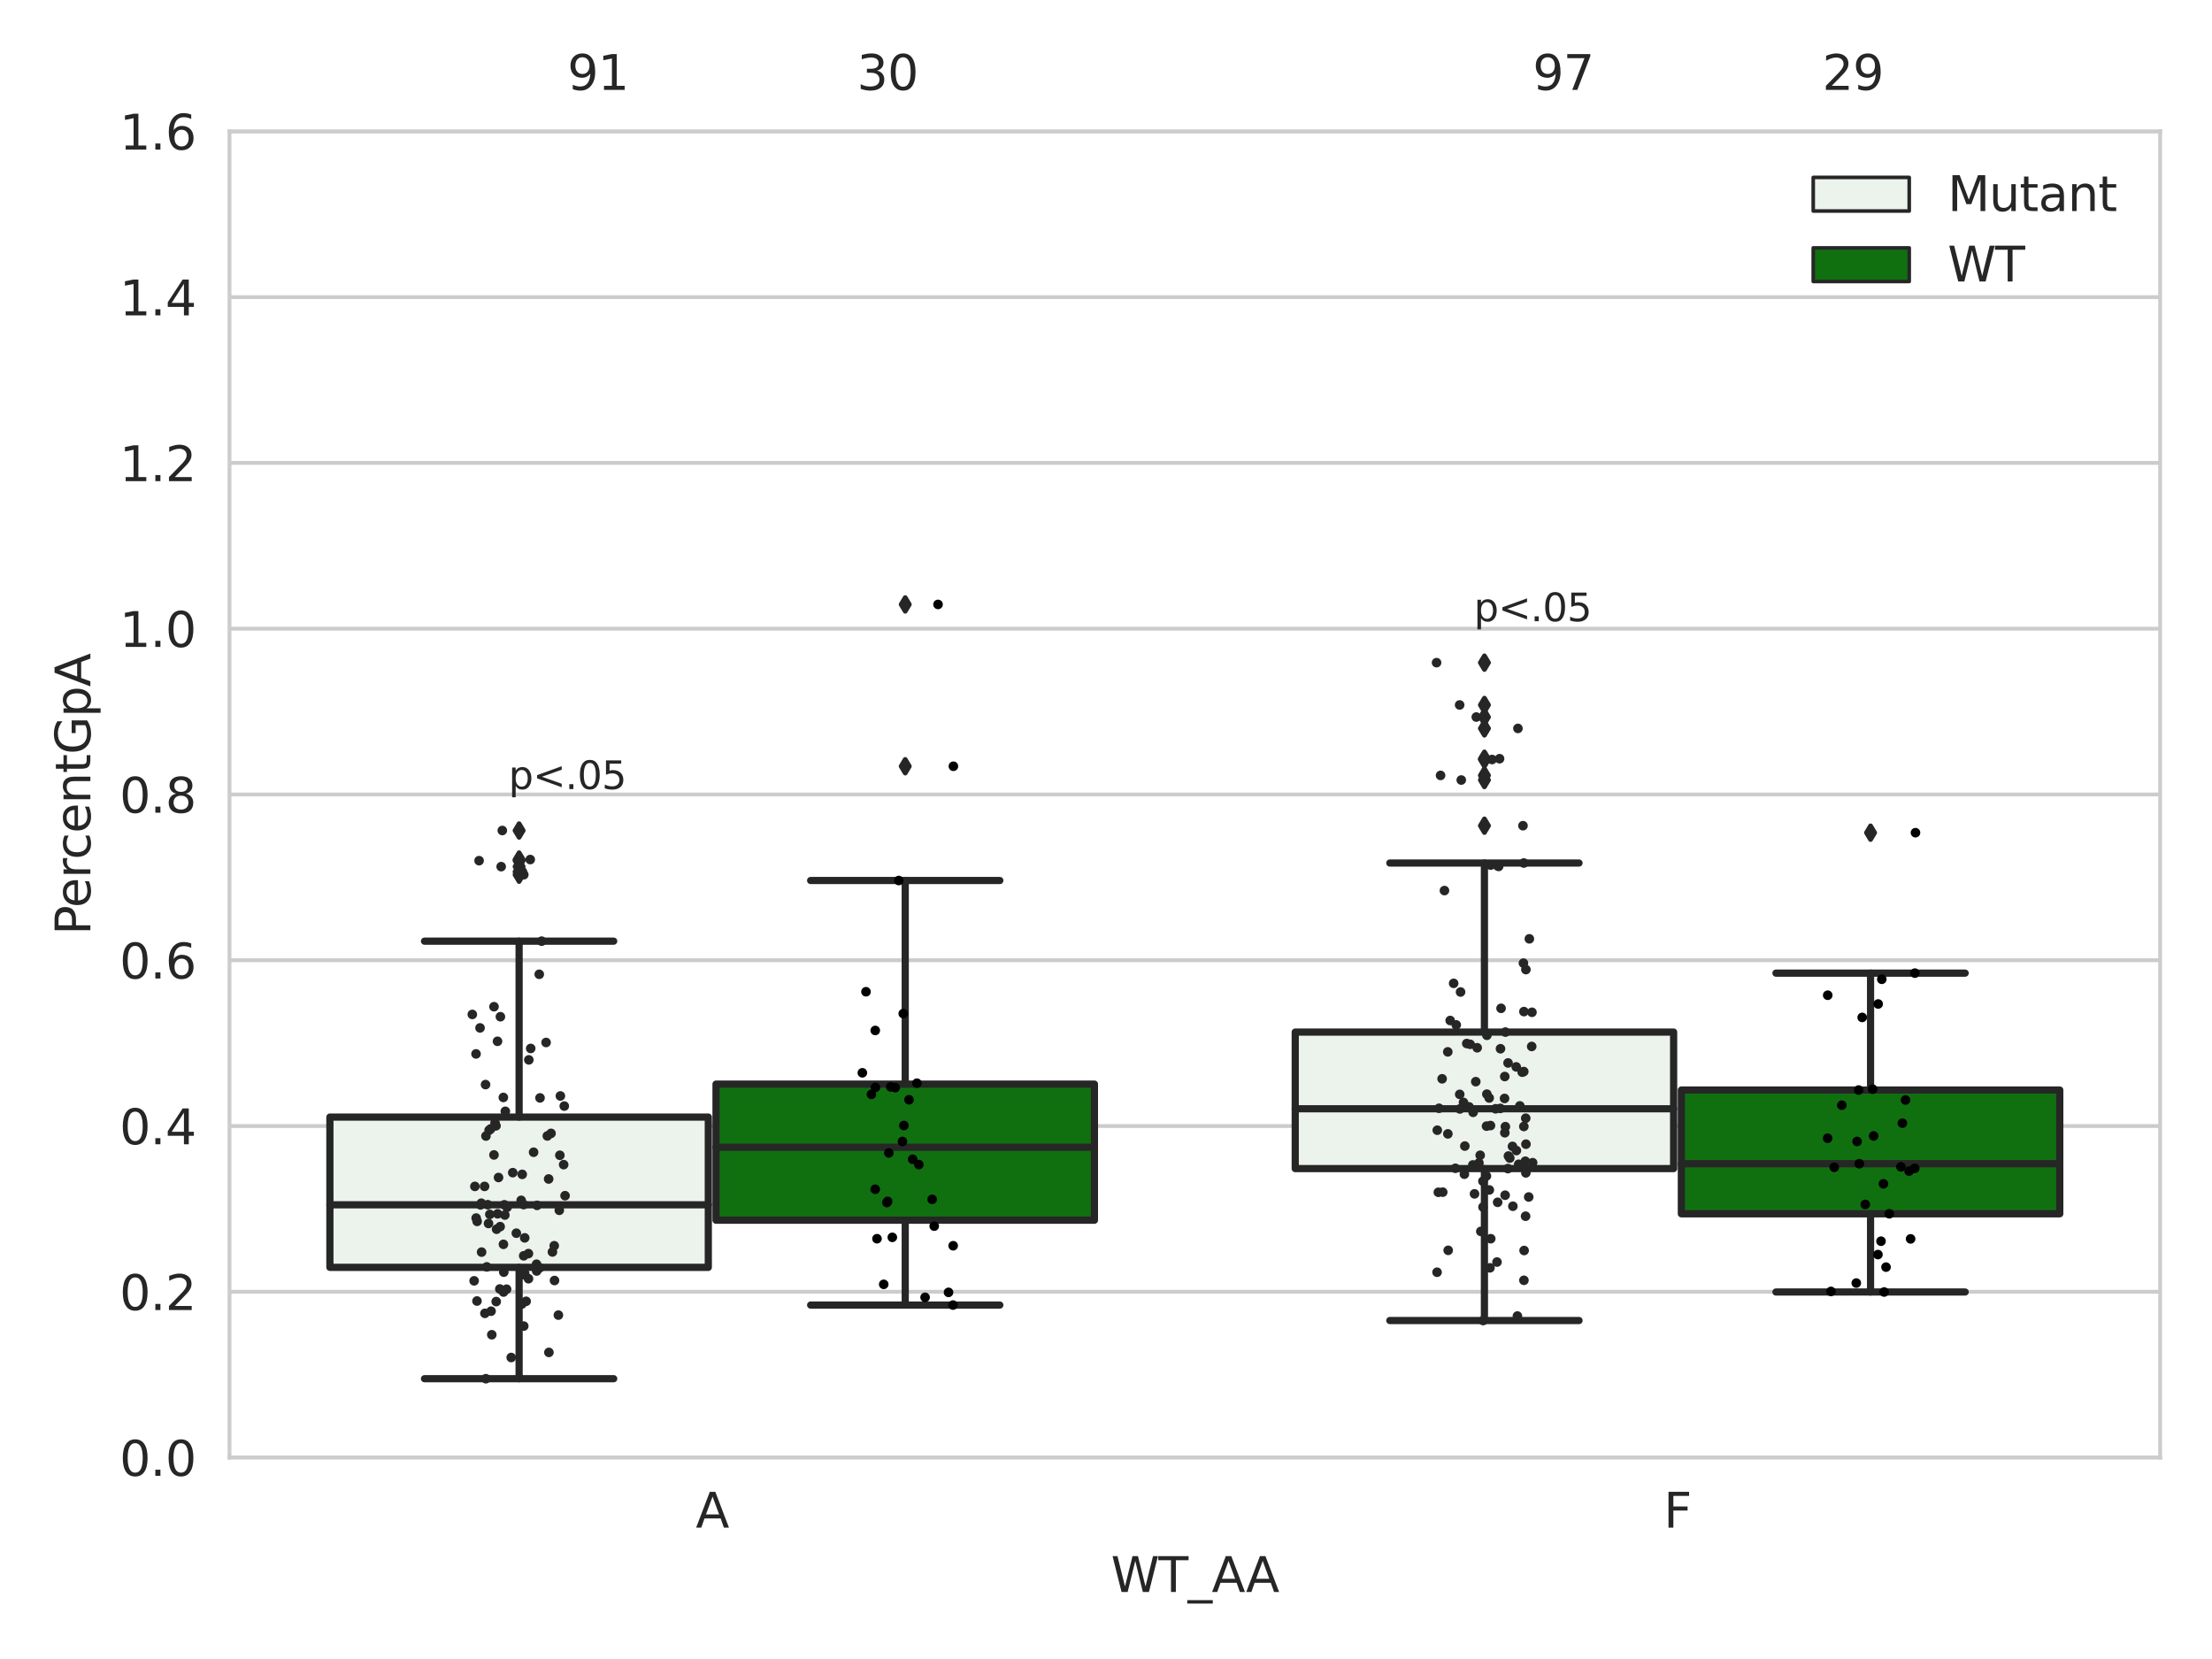 <?xml version="1.0" encoding="utf-8" standalone="no"?>
<!DOCTYPE svg PUBLIC "-//W3C//DTD SVG 1.1//EN"
  "http://www.w3.org/Graphics/SVG/1.1/DTD/svg11.dtd">
<svg xmlns:xlink="http://www.w3.org/1999/xlink" width="460.8pt" height="345.6pt" viewBox="0 0 460.8 345.6" xmlns="http://www.w3.org/2000/svg" version="1.1">
 <defs>
  <style type="text/css">*{stroke-linejoin: round; stroke-linecap: butt}</style>
 </defs>
 <g id="figure_1">
  <g id="patch_1">
   <path d="M 0 345.6 
L 460.8 345.6 
L 460.8 0 
L 0 0 
z
" style="fill: #ffffff"/>
  </g>
  <g id="axes_1">
   <g id="patch_2">
    <path d="M 47.81 303.64 
L 450 303.64 
L 450 27.364 
L 47.81 27.364 
z
" style="fill: #ffffff"/>
   </g>
   <g id="matplotlib.axis_1">
    <g id="xtick_1">
     <g id="text_1">
      <!-- A -->
      <g style="fill: #262626" transform="translate(144.937 318.238)scale(0.1 -0.1)">
       <defs>
        <path id="DejaVuSans-41" d="M 2188 4044 
L 1331 1722 
L 3047 1722 
L 2188 4044 
z
M 1831 4666 
L 2547 4666 
L 4325 0 
L 3669 0 
L 3244 1197 
L 1141 1197 
L 716 0 
L 50 0 
L 1831 4666 
z
" transform="scale(0.016)"/>
       </defs>
       <use xlink:href="#DejaVuSans-41"/>
      </g>
     </g>
    </g>
    <g id="xtick_2">
     <g id="text_2">
      <!-- F -->
      <g style="fill: #262626" transform="translate(346.577 318.238)scale(0.1 -0.1)">
       <defs>
        <path id="DejaVuSans-46" d="M 628 4666 
L 3309 4666 
L 3309 4134 
L 1259 4134 
L 1259 2759 
L 3109 2759 
L 3109 2228 
L 1259 2228 
L 1259 0 
L 628 0 
L 628 4666 
z
" transform="scale(0.016)"/>
       </defs>
       <use xlink:href="#DejaVuSans-46"/>
      </g>
     </g>
    </g>
    <g id="text_3">
     <!-- WT_AA -->
     <g style="fill: #262626" transform="translate(231.429 331.638)scale(0.1 -0.1)">
      <defs>
       <path id="DejaVuSans-57" d="M 213 4666 
L 850 4666 
L 1831 722 
L 2809 4666 
L 3519 4666 
L 4500 722 
L 5478 4666 
L 6119 4666 
L 4947 0 
L 4153 0 
L 3169 4050 
L 2175 0 
L 1381 0 
L 213 4666 
z
" transform="scale(0.016)"/>
       <path id="DejaVuSans-54" d="M -19 4666 
L 3928 4666 
L 3928 4134 
L 2272 4134 
L 2272 0 
L 1638 0 
L 1638 4134 
L -19 4134 
L -19 4666 
z
" transform="scale(0.016)"/>
       <path id="DejaVuSans-5f" d="M 3263 -1063 
L 3263 -1509 
L -63 -1509 
L -63 -1063 
L 3263 -1063 
z
" transform="scale(0.016)"/>
      </defs>
      <use xlink:href="#DejaVuSans-57"/>
      <use xlink:href="#DejaVuSans-54" x="98.877"/>
      <use xlink:href="#DejaVuSans-5f" x="159.961"/>
      <use xlink:href="#DejaVuSans-41" x="209.961"/>
      <use xlink:href="#DejaVuSans-41" x="281.119"/>
     </g>
    </g>
   </g>
   <g id="matplotlib.axis_2">
    <g id="ytick_1">
     <g id="line2d_1">
      <path d="M 47.81 303.64 
L 450 303.64 
" clip-path="url(#p7b9beabcc9)" style="fill: none; stroke: #cccccc; stroke-width: 0.8; stroke-linecap: round"/>
     </g>
     <g id="text_4">
      <!-- 0.0 -->
      <g style="fill: #262626" transform="translate(24.907 307.439)scale(0.1 -0.1)">
       <defs>
        <path id="DejaVuSans-30" d="M 2034 4250 
Q 1547 4250 1301 3770 
Q 1056 3291 1056 2328 
Q 1056 1369 1301 889 
Q 1547 409 2034 409 
Q 2525 409 2770 889 
Q 3016 1369 3016 2328 
Q 3016 3291 2770 3770 
Q 2525 4250 2034 4250 
z
M 2034 4750 
Q 2819 4750 3233 4129 
Q 3647 3509 3647 2328 
Q 3647 1150 3233 529 
Q 2819 -91 2034 -91 
Q 1250 -91 836 529 
Q 422 1150 422 2328 
Q 422 3509 836 4129 
Q 1250 4750 2034 4750 
z
" transform="scale(0.016)"/>
        <path id="DejaVuSans-2e" d="M 684 794 
L 1344 794 
L 1344 0 
L 684 0 
L 684 794 
z
" transform="scale(0.016)"/>
       </defs>
       <use xlink:href="#DejaVuSans-30"/>
       <use xlink:href="#DejaVuSans-2e" x="63.623"/>
       <use xlink:href="#DejaVuSans-30" x="95.41"/>
      </g>
     </g>
    </g>
    <g id="ytick_2">
     <g id="line2d_2">
      <path d="M 47.81 269.105 
L 450 269.105 
" clip-path="url(#p7b9beabcc9)" style="fill: none; stroke: #cccccc; stroke-width: 0.8; stroke-linecap: round"/>
     </g>
     <g id="text_5">
      <!-- 0.2 -->
      <g style="fill: #262626" transform="translate(24.907 272.905)scale(0.1 -0.1)">
       <defs>
        <path id="DejaVuSans-32" d="M 1228 531 
L 3431 531 
L 3431 0 
L 469 0 
L 469 531 
Q 828 903 1448 1529 
Q 2069 2156 2228 2338 
Q 2531 2678 2651 2914 
Q 2772 3150 2772 3378 
Q 2772 3750 2511 3984 
Q 2250 4219 1831 4219 
Q 1534 4219 1204 4116 
Q 875 4013 500 3803 
L 500 4441 
Q 881 4594 1212 4672 
Q 1544 4750 1819 4750 
Q 2544 4750 2975 4387 
Q 3406 4025 3406 3419 
Q 3406 3131 3298 2873 
Q 3191 2616 2906 2266 
Q 2828 2175 2409 1742 
Q 1991 1309 1228 531 
z
" transform="scale(0.016)"/>
       </defs>
       <use xlink:href="#DejaVuSans-30"/>
       <use xlink:href="#DejaVuSans-2e" x="63.623"/>
       <use xlink:href="#DejaVuSans-32" x="95.41"/>
      </g>
     </g>
    </g>
    <g id="ytick_3">
     <g id="line2d_3">
      <path d="M 47.81 234.571 
L 450 234.571 
" clip-path="url(#p7b9beabcc9)" style="fill: none; stroke: #cccccc; stroke-width: 0.8; stroke-linecap: round"/>
     </g>
     <g id="text_6">
      <!-- 0.4 -->
      <g style="fill: #262626" transform="translate(24.907 238.37)scale(0.1 -0.1)">
       <defs>
        <path id="DejaVuSans-34" d="M 2419 4116 
L 825 1625 
L 2419 1625 
L 2419 4116 
z
M 2253 4666 
L 3047 4666 
L 3047 1625 
L 3713 1625 
L 3713 1100 
L 3047 1100 
L 3047 0 
L 2419 0 
L 2419 1100 
L 313 1100 
L 313 1709 
L 2253 4666 
z
" transform="scale(0.016)"/>
       </defs>
       <use xlink:href="#DejaVuSans-30"/>
       <use xlink:href="#DejaVuSans-2e" x="63.623"/>
       <use xlink:href="#DejaVuSans-34" x="95.41"/>
      </g>
     </g>
    </g>
    <g id="ytick_4">
     <g id="line2d_4">
      <path d="M 47.81 200.036 
L 450 200.036 
" clip-path="url(#p7b9beabcc9)" style="fill: none; stroke: #cccccc; stroke-width: 0.8; stroke-linecap: round"/>
     </g>
     <g id="text_7">
      <!-- 0.6 -->
      <g style="fill: #262626" transform="translate(24.907 203.836)scale(0.1 -0.1)">
       <defs>
        <path id="DejaVuSans-36" d="M 2113 2584 
Q 1688 2584 1439 2293 
Q 1191 2003 1191 1497 
Q 1191 994 1439 701 
Q 1688 409 2113 409 
Q 2538 409 2786 701 
Q 3034 994 3034 1497 
Q 3034 2003 2786 2293 
Q 2538 2584 2113 2584 
z
M 3366 4563 
L 3366 3988 
Q 3128 4100 2886 4159 
Q 2644 4219 2406 4219 
Q 1781 4219 1451 3797 
Q 1122 3375 1075 2522 
Q 1259 2794 1537 2939 
Q 1816 3084 2150 3084 
Q 2853 3084 3261 2657 
Q 3669 2231 3669 1497 
Q 3669 778 3244 343 
Q 2819 -91 2113 -91 
Q 1303 -91 875 529 
Q 447 1150 447 2328 
Q 447 3434 972 4092 
Q 1497 4750 2381 4750 
Q 2619 4750 2861 4703 
Q 3103 4656 3366 4563 
z
" transform="scale(0.016)"/>
       </defs>
       <use xlink:href="#DejaVuSans-30"/>
       <use xlink:href="#DejaVuSans-2e" x="63.623"/>
       <use xlink:href="#DejaVuSans-36" x="95.41"/>
      </g>
     </g>
    </g>
    <g id="ytick_5">
     <g id="line2d_5">
      <path d="M 47.81 165.502 
L 450 165.502 
" clip-path="url(#p7b9beabcc9)" style="fill: none; stroke: #cccccc; stroke-width: 0.8; stroke-linecap: round"/>
     </g>
     <g id="text_8">
      <!-- 0.8 -->
      <g style="fill: #262626" transform="translate(24.907 169.301)scale(0.1 -0.1)">
       <defs>
        <path id="DejaVuSans-38" d="M 2034 2216 
Q 1584 2216 1326 1975 
Q 1069 1734 1069 1313 
Q 1069 891 1326 650 
Q 1584 409 2034 409 
Q 2484 409 2743 651 
Q 3003 894 3003 1313 
Q 3003 1734 2745 1975 
Q 2488 2216 2034 2216 
z
M 1403 2484 
Q 997 2584 770 2862 
Q 544 3141 544 3541 
Q 544 4100 942 4425 
Q 1341 4750 2034 4750 
Q 2731 4750 3128 4425 
Q 3525 4100 3525 3541 
Q 3525 3141 3298 2862 
Q 3072 2584 2669 2484 
Q 3125 2378 3379 2068 
Q 3634 1759 3634 1313 
Q 3634 634 3220 271 
Q 2806 -91 2034 -91 
Q 1263 -91 848 271 
Q 434 634 434 1313 
Q 434 1759 690 2068 
Q 947 2378 1403 2484 
z
M 1172 3481 
Q 1172 3119 1398 2916 
Q 1625 2713 2034 2713 
Q 2441 2713 2670 2916 
Q 2900 3119 2900 3481 
Q 2900 3844 2670 4047 
Q 2441 4250 2034 4250 
Q 1625 4250 1398 4047 
Q 1172 3844 1172 3481 
z
" transform="scale(0.016)"/>
       </defs>
       <use xlink:href="#DejaVuSans-30"/>
       <use xlink:href="#DejaVuSans-2e" x="63.623"/>
       <use xlink:href="#DejaVuSans-38" x="95.41"/>
      </g>
     </g>
    </g>
    <g id="ytick_6">
     <g id="line2d_6">
      <path d="M 47.81 130.967 
L 450 130.967 
" clip-path="url(#p7b9beabcc9)" style="fill: none; stroke: #cccccc; stroke-width: 0.8; stroke-linecap: round"/>
     </g>
     <g id="text_9">
      <!-- 1.0 -->
      <g style="fill: #262626" transform="translate(24.907 134.767)scale(0.1 -0.1)">
       <defs>
        <path id="DejaVuSans-31" d="M 794 531 
L 1825 531 
L 1825 4091 
L 703 3866 
L 703 4441 
L 1819 4666 
L 2450 4666 
L 2450 531 
L 3481 531 
L 3481 0 
L 794 0 
L 794 531 
z
" transform="scale(0.016)"/>
       </defs>
       <use xlink:href="#DejaVuSans-31"/>
       <use xlink:href="#DejaVuSans-2e" x="63.623"/>
       <use xlink:href="#DejaVuSans-30" x="95.41"/>
      </g>
     </g>
    </g>
    <g id="ytick_7">
     <g id="line2d_7">
      <path d="M 47.81 96.433 
L 450 96.433 
" clip-path="url(#p7b9beabcc9)" style="fill: none; stroke: #cccccc; stroke-width: 0.8; stroke-linecap: round"/>
     </g>
     <g id="text_10">
      <!-- 1.2 -->
      <g style="fill: #262626" transform="translate(24.907 100.232)scale(0.1 -0.1)">
       <use xlink:href="#DejaVuSans-31"/>
       <use xlink:href="#DejaVuSans-2e" x="63.623"/>
       <use xlink:href="#DejaVuSans-32" x="95.41"/>
      </g>
     </g>
    </g>
    <g id="ytick_8">
     <g id="line2d_8">
      <path d="M 47.81 61.898 
L 450 61.898 
" clip-path="url(#p7b9beabcc9)" style="fill: none; stroke: #cccccc; stroke-width: 0.8; stroke-linecap: round"/>
     </g>
     <g id="text_11">
      <!-- 1.4 -->
      <g style="fill: #262626" transform="translate(24.907 65.698)scale(0.1 -0.1)">
       <use xlink:href="#DejaVuSans-31"/>
       <use xlink:href="#DejaVuSans-2e" x="63.623"/>
       <use xlink:href="#DejaVuSans-34" x="95.41"/>
      </g>
     </g>
    </g>
    <g id="ytick_9">
     <g id="line2d_9">
      <path d="M 47.81 27.364 
L 450 27.364 
" clip-path="url(#p7b9beabcc9)" style="fill: none; stroke: #cccccc; stroke-width: 0.8; stroke-linecap: round"/>
     </g>
     <g id="text_12">
      <!-- 1.6 -->
      <g style="fill: #262626" transform="translate(24.907 31.163)scale(0.1 -0.1)">
       <use xlink:href="#DejaVuSans-31"/>
       <use xlink:href="#DejaVuSans-2e" x="63.623"/>
       <use xlink:href="#DejaVuSans-36" x="95.41"/>
      </g>
     </g>
    </g>
    <g id="text_13">
     <!-- PercentGpA -->
     <g style="fill: #262626" transform="translate(18.827 194.779)rotate(-90)scale(0.1 -0.1)">
      <defs>
       <path id="DejaVuSans-50" d="M 1259 4147 
L 1259 2394 
L 2053 2394 
Q 2494 2394 2734 2622 
Q 2975 2850 2975 3272 
Q 2975 3691 2734 3919 
Q 2494 4147 2053 4147 
L 1259 4147 
z
M 628 4666 
L 2053 4666 
Q 2838 4666 3239 4311 
Q 3641 3956 3641 3272 
Q 3641 2581 3239 2228 
Q 2838 1875 2053 1875 
L 1259 1875 
L 1259 0 
L 628 0 
L 628 4666 
z
" transform="scale(0.016)"/>
       <path id="DejaVuSans-65" d="M 3597 1894 
L 3597 1613 
L 953 1613 
Q 991 1019 1311 708 
Q 1631 397 2203 397 
Q 2534 397 2845 478 
Q 3156 559 3463 722 
L 3463 178 
Q 3153 47 2828 -22 
Q 2503 -91 2169 -91 
Q 1331 -91 842 396 
Q 353 884 353 1716 
Q 353 2575 817 3079 
Q 1281 3584 2069 3584 
Q 2775 3584 3186 3129 
Q 3597 2675 3597 1894 
z
M 3022 2063 
Q 3016 2534 2758 2815 
Q 2500 3097 2075 3097 
Q 1594 3097 1305 2825 
Q 1016 2553 972 2059 
L 3022 2063 
z
" transform="scale(0.016)"/>
       <path id="DejaVuSans-72" d="M 2631 2963 
Q 2534 3019 2420 3045 
Q 2306 3072 2169 3072 
Q 1681 3072 1420 2755 
Q 1159 2438 1159 1844 
L 1159 0 
L 581 0 
L 581 3500 
L 1159 3500 
L 1159 2956 
Q 1341 3275 1631 3429 
Q 1922 3584 2338 3584 
Q 2397 3584 2469 3576 
Q 2541 3569 2628 3553 
L 2631 2963 
z
" transform="scale(0.016)"/>
       <path id="DejaVuSans-63" d="M 3122 3366 
L 3122 2828 
Q 2878 2963 2633 3030 
Q 2388 3097 2138 3097 
Q 1578 3097 1268 2742 
Q 959 2388 959 1747 
Q 959 1106 1268 751 
Q 1578 397 2138 397 
Q 2388 397 2633 464 
Q 2878 531 3122 666 
L 3122 134 
Q 2881 22 2623 -34 
Q 2366 -91 2075 -91 
Q 1284 -91 818 406 
Q 353 903 353 1747 
Q 353 2603 823 3093 
Q 1294 3584 2113 3584 
Q 2378 3584 2631 3529 
Q 2884 3475 3122 3366 
z
" transform="scale(0.016)"/>
       <path id="DejaVuSans-6e" d="M 3513 2113 
L 3513 0 
L 2938 0 
L 2938 2094 
Q 2938 2591 2744 2837 
Q 2550 3084 2163 3084 
Q 1697 3084 1428 2787 
Q 1159 2491 1159 1978 
L 1159 0 
L 581 0 
L 581 3500 
L 1159 3500 
L 1159 2956 
Q 1366 3272 1645 3428 
Q 1925 3584 2291 3584 
Q 2894 3584 3203 3211 
Q 3513 2838 3513 2113 
z
" transform="scale(0.016)"/>
       <path id="DejaVuSans-74" d="M 1172 4494 
L 1172 3500 
L 2356 3500 
L 2356 3053 
L 1172 3053 
L 1172 1153 
Q 1172 725 1289 603 
Q 1406 481 1766 481 
L 2356 481 
L 2356 0 
L 1766 0 
Q 1100 0 847 248 
Q 594 497 594 1153 
L 594 3053 
L 172 3053 
L 172 3500 
L 594 3500 
L 594 4494 
L 1172 4494 
z
" transform="scale(0.016)"/>
       <path id="DejaVuSans-47" d="M 3809 666 
L 3809 1919 
L 2778 1919 
L 2778 2438 
L 4434 2438 
L 4434 434 
Q 4069 175 3628 42 
Q 3188 -91 2688 -91 
Q 1594 -91 976 548 
Q 359 1188 359 2328 
Q 359 3472 976 4111 
Q 1594 4750 2688 4750 
Q 3144 4750 3555 4637 
Q 3966 4525 4313 4306 
L 4313 3634 
Q 3963 3931 3569 4081 
Q 3175 4231 2741 4231 
Q 1884 4231 1454 3753 
Q 1025 3275 1025 2328 
Q 1025 1384 1454 906 
Q 1884 428 2741 428 
Q 3075 428 3337 486 
Q 3600 544 3809 666 
z
" transform="scale(0.016)"/>
       <path id="DejaVuSans-70" d="M 1159 525 
L 1159 -1331 
L 581 -1331 
L 581 3500 
L 1159 3500 
L 1159 2969 
Q 1341 3281 1617 3432 
Q 1894 3584 2278 3584 
Q 2916 3584 3314 3078 
Q 3713 2572 3713 1747 
Q 3713 922 3314 415 
Q 2916 -91 2278 -91 
Q 1894 -91 1617 61 
Q 1341 213 1159 525 
z
M 3116 1747 
Q 3116 2381 2855 2742 
Q 2594 3103 2138 3103 
Q 1681 3103 1420 2742 
Q 1159 2381 1159 1747 
Q 1159 1113 1420 752 
Q 1681 391 2138 391 
Q 2594 391 2855 752 
Q 3116 1113 3116 1747 
z
" transform="scale(0.016)"/>
      </defs>
      <use xlink:href="#DejaVuSans-50"/>
      <use xlink:href="#DejaVuSans-65" x="56.678"/>
      <use xlink:href="#DejaVuSans-72" x="118.201"/>
      <use xlink:href="#DejaVuSans-63" x="157.064"/>
      <use xlink:href="#DejaVuSans-65" x="212.045"/>
      <use xlink:href="#DejaVuSans-6e" x="273.568"/>
      <use xlink:href="#DejaVuSans-74" x="336.947"/>
      <use xlink:href="#DejaVuSans-47" x="376.156"/>
      <use xlink:href="#DejaVuSans-70" x="453.646"/>
      <use xlink:href="#DejaVuSans-41" x="517.123"/>
     </g>
    </g>
   </g>
   <g id="patch_3">
    <path d="M 68.724 264.014 
L 147.553 264.014 
L 147.553 232.706 
L 68.724 232.706 
L 68.724 264.014 
z
" clip-path="url(#p7b9beabcc9)" style="fill: #ecf2ec; stroke: #262626; stroke-width: 1.5; stroke-linejoin: miter"/>
   </g>
   <g id="patch_4">
    <path d="M 149.162 254.194 
L 227.991 254.194 
L 227.991 225.84 
L 149.162 225.84 
L 149.162 254.194 
z
" clip-path="url(#p7b9beabcc9)" style="fill: #107010; stroke: #262626; stroke-width: 1.5; stroke-linejoin: miter"/>
   </g>
   <g id="patch_5">
    <path d="M 269.819 243.443 
L 348.648 243.443 
L 348.648 215.003 
L 269.819 215.003 
L 269.819 243.443 
z
" clip-path="url(#p7b9beabcc9)" style="fill: #ecf2ec; stroke: #262626; stroke-width: 1.5; stroke-linejoin: miter"/>
   </g>
   <g id="patch_6">
    <path d="M 350.257 252.856 
L 429.086 252.856 
L 429.086 227.073 
L 350.257 227.073 
L 350.257 252.856 
z
" clip-path="url(#p7b9beabcc9)" style="fill: #107010; stroke: #262626; stroke-width: 1.5; stroke-linejoin: miter"/>
   </g>
   <g id="patch_7">
    <path d="M 148.357 303.64 
L 148.357 303.64 
L 148.357 303.64 
L 148.357 303.64 
z
" clip-path="url(#p7b9beabcc9)" style="fill: #ecf2ec; stroke: #262626; stroke-width: 0.75; stroke-linejoin: miter"/>
   </g>
   <g id="patch_8">
    <path d="M 148.357 303.64 
L 148.357 303.64 
L 148.357 303.64 
L 148.357 303.64 
z
" clip-path="url(#p7b9beabcc9)" style="fill: #107010; stroke: #262626; stroke-width: 0.75; stroke-linejoin: miter"/>
   </g>
   <g id="PathCollection_1"/>
   <g id="PathCollection_2"/>
   <g id="line2d_10">
    <path d="M 108.138 264.014 
L 108.138 287.209 
" clip-path="url(#p7b9beabcc9)" style="fill: none; stroke: #262626; stroke-width: 1.5; stroke-linecap: round"/>
   </g>
   <g id="line2d_11">
    <path d="M 108.138 232.706 
L 108.138 196.062 
" clip-path="url(#p7b9beabcc9)" style="fill: none; stroke: #262626; stroke-width: 1.5; stroke-linecap: round"/>
   </g>
   <g id="line2d_12">
    <path d="M 88.431 287.209 
L 127.846 287.209 
" clip-path="url(#p7b9beabcc9)" style="fill: none; stroke: #262626; stroke-width: 1.5; stroke-linecap: round"/>
   </g>
   <g id="line2d_13">
    <path d="M 88.431 196.062 
L 127.846 196.062 
" clip-path="url(#p7b9beabcc9)" style="fill: none; stroke: #262626; stroke-width: 1.5; stroke-linecap: round"/>
   </g>
   <g id="line2d_14">
    <defs>
     <path id="m369cf0461b" d="M -0 1.414 
L 0.849 0 
L 0 -1.414 
L -0.849 -0 
z
" style="stroke: #262626; stroke-linejoin: miter"/>
    </defs>
    <g clip-path="url(#p7b9beabcc9)">
     <use xlink:href="#m369cf0461b" x="108.138" y="180.535" style="fill: #262626; stroke: #262626; stroke-linejoin: miter"/>
     <use xlink:href="#m369cf0461b" x="108.138" y="179.292" style="fill: #262626; stroke: #262626; stroke-linejoin: miter"/>
     <use xlink:href="#m369cf0461b" x="108.138" y="182.219" style="fill: #262626; stroke: #262626; stroke-linejoin: miter"/>
     <use xlink:href="#m369cf0461b" x="108.138" y="179.058" style="fill: #262626; stroke: #262626; stroke-linejoin: miter"/>
     <use xlink:href="#m369cf0461b" x="108.138" y="173.01" style="fill: #262626; stroke: #262626; stroke-linejoin: miter"/>
     <use xlink:href="#m369cf0461b" x="108.138" y="181.614" style="fill: #262626; stroke: #262626; stroke-linejoin: miter"/>
    </g>
   </g>
   <g id="line2d_15">
    <path d="M 188.577 254.194 
L 188.577 271.869 
" clip-path="url(#p7b9beabcc9)" style="fill: none; stroke: #262626; stroke-width: 1.5; stroke-linecap: round"/>
   </g>
   <g id="line2d_16">
    <path d="M 188.577 225.84 
L 188.577 183.428 
" clip-path="url(#p7b9beabcc9)" style="fill: none; stroke: #262626; stroke-width: 1.5; stroke-linecap: round"/>
   </g>
   <g id="line2d_17">
    <path d="M 168.869 271.869 
L 208.284 271.869 
" clip-path="url(#p7b9beabcc9)" style="fill: none; stroke: #262626; stroke-width: 1.5; stroke-linecap: round"/>
   </g>
   <g id="line2d_18">
    <path d="M 168.869 183.428 
L 208.284 183.428 
" clip-path="url(#p7b9beabcc9)" style="fill: none; stroke: #262626; stroke-width: 1.5; stroke-linecap: round"/>
   </g>
   <g id="line2d_19">
    <g clip-path="url(#p7b9beabcc9)">
     <use xlink:href="#m369cf0461b" x="188.577" y="125.912" style="fill: #262626; stroke: #262626; stroke-linejoin: miter"/>
     <use xlink:href="#m369cf0461b" x="188.577" y="159.625" style="fill: #262626; stroke: #262626; stroke-linejoin: miter"/>
    </g>
   </g>
   <g id="line2d_20">
    <path d="M 309.233 243.443 
L 309.233 275.09 
" clip-path="url(#p7b9beabcc9)" style="fill: none; stroke: #262626; stroke-width: 1.5; stroke-linecap: round"/>
   </g>
   <g id="line2d_21">
    <path d="M 309.233 215.003 
L 309.233 179.782 
" clip-path="url(#p7b9beabcc9)" style="fill: none; stroke: #262626; stroke-width: 1.5; stroke-linecap: round"/>
   </g>
   <g id="line2d_22">
    <path d="M 289.526 275.09 
L 328.941 275.09 
" clip-path="url(#p7b9beabcc9)" style="fill: none; stroke: #262626; stroke-width: 1.5; stroke-linecap: round"/>
   </g>
   <g id="line2d_23">
    <path d="M 289.526 179.782 
L 328.941 179.782 
" clip-path="url(#p7b9beabcc9)" style="fill: none; stroke: #262626; stroke-width: 1.5; stroke-linecap: round"/>
   </g>
   <g id="line2d_24">
    <g clip-path="url(#p7b9beabcc9)">
     <use xlink:href="#m369cf0461b" x="309.233" y="146.856" style="fill: #262626; stroke: #262626; stroke-linejoin: miter"/>
     <use xlink:href="#m369cf0461b" x="309.233" y="158.221" style="fill: #262626; stroke: #262626; stroke-linejoin: miter"/>
     <use xlink:href="#m369cf0461b" x="309.233" y="162.493" style="fill: #262626; stroke: #262626; stroke-linejoin: miter"/>
     <use xlink:href="#m369cf0461b" x="309.233" y="149.372" style="fill: #262626; stroke: #262626; stroke-linejoin: miter"/>
     <use xlink:href="#m369cf0461b" x="309.233" y="138.045" style="fill: #262626; stroke: #262626; stroke-linejoin: miter"/>
     <use xlink:href="#m369cf0461b" x="309.233" y="151.743" style="fill: #262626; stroke: #262626; stroke-linejoin: miter"/>
     <use xlink:href="#m369cf0461b" x="309.233" y="161.531" style="fill: #262626; stroke: #262626; stroke-linejoin: miter"/>
     <use xlink:href="#m369cf0461b" x="309.233" y="158.053" style="fill: #262626; stroke: #262626; stroke-linejoin: miter"/>
     <use xlink:href="#m369cf0461b" x="309.233" y="172.009" style="fill: #262626; stroke: #262626; stroke-linejoin: miter"/>
    </g>
   </g>
   <g id="line2d_25">
    <path d="M 389.671 252.856 
L 389.671 269.148 
" clip-path="url(#p7b9beabcc9)" style="fill: none; stroke: #262626; stroke-width: 1.5; stroke-linecap: round"/>
   </g>
   <g id="line2d_26">
    <path d="M 389.671 227.073 
L 389.671 202.721 
" clip-path="url(#p7b9beabcc9)" style="fill: none; stroke: #262626; stroke-width: 1.5; stroke-linecap: round"/>
   </g>
   <g id="line2d_27">
    <path d="M 369.964 269.148 
L 409.379 269.148 
" clip-path="url(#p7b9beabcc9)" style="fill: none; stroke: #262626; stroke-width: 1.5; stroke-linecap: round"/>
   </g>
   <g id="line2d_28">
    <path d="M 369.964 202.721 
L 409.379 202.721 
" clip-path="url(#p7b9beabcc9)" style="fill: none; stroke: #262626; stroke-width: 1.5; stroke-linecap: round"/>
   </g>
   <g id="line2d_29">
    <g clip-path="url(#p7b9beabcc9)">
     <use xlink:href="#m369cf0461b" x="389.671" y="173.466" style="fill: #262626; stroke: #262626; stroke-linejoin: miter"/>
    </g>
   </g>
   <g id="line2d_30">
    <path d="M 68.724 250.979 
L 147.553 250.979 
" clip-path="url(#p7b9beabcc9)" style="fill: none; stroke: #262626; stroke-width: 1.5; stroke-linecap: round"/>
   </g>
   <g id="line2d_31">
    <path d="M 149.162 238.985 
L 227.991 238.985 
" clip-path="url(#p7b9beabcc9)" style="fill: none; stroke: #262626; stroke-width: 1.5; stroke-linecap: round"/>
   </g>
   <g id="line2d_32">
    <path d="M 269.819 230.979 
L 348.648 230.979 
" clip-path="url(#p7b9beabcc9)" style="fill: none; stroke: #262626; stroke-width: 1.5; stroke-linecap: round"/>
   </g>
   <g id="line2d_33">
    <path d="M 350.257 242.423 
L 429.086 242.423 
" clip-path="url(#p7b9beabcc9)" style="fill: none; stroke: #262626; stroke-width: 1.5; stroke-linecap: round"/>
   </g>
   <g id="patch_9">
    <path d="M 47.81 303.64 
L 47.81 27.364 
" style="fill: none; stroke: #cccccc; stroke-width: 0.8; stroke-linejoin: miter; stroke-linecap: square"/>
   </g>
   <g id="patch_10">
    <path d="M 450 303.64 
L 450 27.364 
" style="fill: none; stroke: #cccccc; stroke-width: 0.8; stroke-linejoin: miter; stroke-linecap: square"/>
   </g>
   <g id="patch_11">
    <path d="M 47.81 303.64 
L 450 303.64 
" style="fill: none; stroke: #cccccc; stroke-width: 0.8; stroke-linejoin: miter; stroke-linecap: square"/>
   </g>
   <g id="patch_12">
    <path d="M 47.81 27.364 
L 450 27.364 
" style="fill: none; stroke: #cccccc; stroke-width: 0.8; stroke-linejoin: miter; stroke-linecap: square"/>
   </g>
   <g id="PathCollection_3">
    <defs>
     <path id="C0_0_130455e43e" d="M 0 1 
C 0.265 1 0.52 0.895 0.707 0.707 
C 0.895 0.52 1 0.265 1 -0 
C 1 -0.265 0.895 -0.52 0.707 -0.707 
C 0.52 -0.895 0.265 -1 0 -1 
C -0.265 -1 -0.52 -0.895 -0.707 -0.707 
C -0.895 -0.52 -1 -0.265 -1 0 
C -1 0.265 -0.895 0.52 -0.707 0.707 
C -0.52 0.895 -0.265 1 0 1 
z
"/>
    </defs>
    <g clip-path="url(#p7b9beabcc9)">
     <use xlink:href="#C0_0_130455e43e" x="101.215" y="287.209" style="fill: #262626"/>
    </g>
    <g clip-path="url(#p7b9beabcc9)">
     <use xlink:href="#C0_0_130455e43e" x="112.496" y="228.714" style="fill: #262626"/>
    </g>
    <g clip-path="url(#p7b9beabcc9)">
     <use xlink:href="#C0_0_130455e43e" x="113.758" y="217.166" style="fill: #262626"/>
    </g>
    <g clip-path="url(#p7b9beabcc9)">
     <use xlink:href="#C0_0_130455e43e" x="100.269" y="250.652" style="fill: #262626"/>
    </g>
    <g clip-path="url(#p7b9beabcc9)">
     <use xlink:href="#C0_0_130455e43e" x="114.02" y="236.636" style="fill: #262626"/>
    </g>
    <g clip-path="url(#p7b9beabcc9)">
     <use xlink:href="#C0_0_130455e43e" x="116.63" y="240.666" style="fill: #262626"/>
    </g>
    <g clip-path="url(#p7b9beabcc9)">
     <use xlink:href="#C0_0_130455e43e" x="108.784" y="244.641" style="fill: #262626"/>
    </g>
    <g clip-path="url(#p7b9beabcc9)">
     <use xlink:href="#C0_0_130455e43e" x="103.638" y="216.921" style="fill: #262626"/>
    </g>
    <g clip-path="url(#p7b9beabcc9)">
     <use xlink:href="#C0_0_130455e43e" x="105.064" y="250.979" style="fill: #262626"/>
    </g>
    <g clip-path="url(#p7b9beabcc9)">
     <use xlink:href="#C0_0_130455e43e" x="111.806" y="264.766" style="fill: #262626"/>
    </g>
    <g clip-path="url(#p7b9beabcc9)">
     <use xlink:href="#C0_0_130455e43e" x="104.894" y="269.155" style="fill: #262626"/>
    </g>
    <g clip-path="url(#p7b9beabcc9)">
     <use xlink:href="#C0_0_130455e43e" x="109.306" y="257.869" style="fill: #262626"/>
    </g>
    <g clip-path="url(#p7b9beabcc9)">
     <use xlink:href="#C0_0_130455e43e" x="112.426" y="264.111" style="fill: #262626"/>
    </g>
    <g clip-path="url(#p7b9beabcc9)">
     <use xlink:href="#C0_0_130455e43e" x="104.856" y="228.62" style="fill: #262626"/>
    </g>
    <g clip-path="url(#p7b9beabcc9)">
     <use xlink:href="#C0_0_130455e43e" x="109.099" y="261.605" style="fill: #262626"/>
    </g>
    <g clip-path="url(#p7b9beabcc9)">
     <use xlink:href="#C0_0_130455e43e" x="109.602" y="271.087" style="fill: #262626"/>
    </g>
    <g clip-path="url(#p7b9beabcc9)">
     <use xlink:href="#C0_0_130455e43e" x="117.548" y="230.416" style="fill: #262626"/>
    </g>
    <g clip-path="url(#p7b9beabcc9)">
     <use xlink:href="#C0_0_130455e43e" x="106.494" y="282.792" style="fill: #262626"/>
    </g>
    <g clip-path="url(#p7b9beabcc9)">
     <use xlink:href="#C0_0_130455e43e" x="102.298" y="273.146" style="fill: #262626"/>
    </g>
    <g clip-path="url(#p7b9beabcc9)">
     <use xlink:href="#C0_0_130455e43e" x="101.888" y="235.452" style="fill: #262626"/>
    </g>
    <g clip-path="url(#p7b9beabcc9)">
     <use xlink:href="#C0_0_130455e43e" x="98.392" y="211.323" style="fill: #262626"/>
    </g>
    <g clip-path="url(#p7b9beabcc9)">
     <use xlink:href="#C0_0_130455e43e" x="108.573" y="250.055" style="fill: #262626"/>
    </g>
    <g clip-path="url(#p7b9beabcc9)">
     <use xlink:href="#C0_0_130455e43e" x="115.514" y="266.755" style="fill: #262626"/>
    </g>
    <g clip-path="url(#p7b9beabcc9)">
     <use xlink:href="#C0_0_130455e43e" x="103.124" y="233.906" style="fill: #262626"/>
    </g>
    <g clip-path="url(#p7b9beabcc9)">
     <use xlink:href="#C0_0_130455e43e" x="100.001" y="214.133" style="fill: #262626"/>
    </g>
    <g clip-path="url(#p7b9beabcc9)">
     <use xlink:href="#C0_0_130455e43e" x="105.528" y="268.564" style="fill: #262626"/>
    </g>
    <g clip-path="url(#p7b9beabcc9)">
     <use xlink:href="#C0_0_130455e43e" x="111.878" y="251.101" style="fill: #262626"/>
    </g>
    <g clip-path="url(#p7b9beabcc9)">
     <use xlink:href="#C0_0_130455e43e" x="105.169" y="253.118" style="fill: #262626"/>
    </g>
    <g clip-path="url(#p7b9beabcc9)">
     <use xlink:href="#C0_0_130455e43e" x="103.366" y="271.141" style="fill: #262626"/>
    </g>
    <g clip-path="url(#p7b9beabcc9)">
     <use xlink:href="#C0_0_130455e43e" x="102.222" y="235.164" style="fill: #262626"/>
    </g>
    <g clip-path="url(#p7b9beabcc9)">
     <use xlink:href="#C0_0_130455e43e" x="116.513" y="252.125" style="fill: #262626"/>
    </g>
    <g clip-path="url(#p7b9beabcc9)">
     <use xlink:href="#C0_0_130455e43e" x="102.449" y="278.05" style="fill: #262626"/>
    </g>
    <g clip-path="url(#p7b9beabcc9)">
     <use xlink:href="#C0_0_130455e43e" x="117.716" y="249.083" style="fill: #262626"/>
    </g>
    <g clip-path="url(#p7b9beabcc9)">
     <use xlink:href="#C0_0_130455e43e" x="104.402" y="180.535" style="fill: #262626"/>
    </g>
    <g clip-path="url(#p7b9beabcc9)">
     <use xlink:href="#C0_0_130455e43e" x="107.564" y="256.895" style="fill: #262626"/>
    </g>
    <g clip-path="url(#p7b9beabcc9)">
     <use xlink:href="#C0_0_130455e43e" x="104.122" y="268.515" style="fill: #262626"/>
    </g>
    <g clip-path="url(#p7b9beabcc9)">
     <use xlink:href="#C0_0_130455e43e" x="117.42" y="242.616" style="fill: #262626"/>
    </g>
    <g clip-path="url(#p7b9beabcc9)">
     <use xlink:href="#C0_0_130455e43e" x="101.409" y="263.918" style="fill: #262626"/>
    </g>
    <g clip-path="url(#p7b9beabcc9)">
     <use xlink:href="#C0_0_130455e43e" x="102.911" y="209.716" style="fill: #262626"/>
    </g>
    <g clip-path="url(#p7b9beabcc9)">
     <use xlink:href="#C0_0_130455e43e" x="99.193" y="253.742" style="fill: #262626"/>
    </g>
    <g clip-path="url(#p7b9beabcc9)">
     <use xlink:href="#C0_0_130455e43e" x="104.877" y="259.215" style="fill: #262626"/>
    </g>
    <g clip-path="url(#p7b9beabcc9)">
     <use xlink:href="#C0_0_130455e43e" x="99.167" y="219.548" style="fill: #262626"/>
    </g>
    <g clip-path="url(#p7b9beabcc9)">
     <use xlink:href="#C0_0_130455e43e" x="109.091" y="250.943" style="fill: #262626"/>
    </g>
    <g clip-path="url(#p7b9beabcc9)">
     <use xlink:href="#C0_0_130455e43e" x="112.336" y="202.961" style="fill: #262626"/>
    </g>
    <g clip-path="url(#p7b9beabcc9)">
     <use xlink:href="#C0_0_130455e43e" x="100.105" y="251.001" style="fill: #262626"/>
    </g>
    <g clip-path="url(#p7b9beabcc9)">
     <use xlink:href="#C0_0_130455e43e" x="99.802" y="179.292" style="fill: #262626"/>
    </g>
    <g clip-path="url(#p7b9beabcc9)">
     <use xlink:href="#C0_0_130455e43e" x="115.085" y="260.808" style="fill: #262626"/>
    </g>
    <g clip-path="url(#p7b9beabcc9)">
     <use xlink:href="#C0_0_130455e43e" x="100.943" y="247.149" style="fill: #262626"/>
    </g>
    <g clip-path="url(#p7b9beabcc9)">
     <use xlink:href="#C0_0_130455e43e" x="109.299" y="265.274" style="fill: #262626"/>
    </g>
    <g clip-path="url(#p7b9beabcc9)">
     <use xlink:href="#C0_0_130455e43e" x="101.608" y="250.962" style="fill: #262626"/>
    </g>
    <g clip-path="url(#p7b9beabcc9)">
     <use xlink:href="#C0_0_130455e43e" x="100.325" y="260.837" style="fill: #262626"/>
    </g>
    <g clip-path="url(#p7b9beabcc9)">
     <use xlink:href="#C0_0_130455e43e" x="114.788" y="236.101" style="fill: #262626"/>
    </g>
    <g clip-path="url(#p7b9beabcc9)">
     <use xlink:href="#C0_0_130455e43e" x="109.118" y="182.219" style="fill: #262626"/>
    </g>
    <g clip-path="url(#p7b9beabcc9)">
     <use xlink:href="#C0_0_130455e43e" x="101.018" y="273.593" style="fill: #262626"/>
    </g>
    <g clip-path="url(#p7b9beabcc9)">
     <use xlink:href="#C0_0_130455e43e" x="106.817" y="244.286" style="fill: #262626"/>
    </g>
    <g clip-path="url(#p7b9beabcc9)">
     <use xlink:href="#C0_0_130455e43e" x="108.72" y="271.651" style="fill: #262626"/>
    </g>
    <g clip-path="url(#p7b9beabcc9)">
     <use xlink:href="#C0_0_130455e43e" x="103.664" y="252.858" style="fill: #262626"/>
    </g>
    <g clip-path="url(#p7b9beabcc9)">
     <use xlink:href="#C0_0_130455e43e" x="99.4" y="254.436" style="fill: #262626"/>
    </g>
    <g clip-path="url(#p7b9beabcc9)">
     <use xlink:href="#C0_0_130455e43e" x="101.149" y="225.941" style="fill: #262626"/>
    </g>
    <g clip-path="url(#p7b9beabcc9)">
     <use xlink:href="#C0_0_130455e43e" x="110.458" y="179.058" style="fill: #262626"/>
    </g>
    <g clip-path="url(#p7b9beabcc9)">
     <use xlink:href="#C0_0_130455e43e" x="104.19" y="255.53" style="fill: #262626"/>
    </g>
    <g clip-path="url(#p7b9beabcc9)">
     <use xlink:href="#C0_0_130455e43e" x="110.162" y="220.793" style="fill: #262626"/>
    </g>
    <g clip-path="url(#p7b9beabcc9)">
     <use xlink:href="#C0_0_130455e43e" x="110.081" y="261.148" style="fill: #262626"/>
    </g>
    <g clip-path="url(#p7b9beabcc9)">
     <use xlink:href="#C0_0_130455e43e" x="105.639" y="251.506" style="fill: #262626"/>
    </g>
    <g clip-path="url(#p7b9beabcc9)">
     <use xlink:href="#C0_0_130455e43e" x="109.241" y="265.567" style="fill: #262626"/>
    </g>
    <g clip-path="url(#p7b9beabcc9)">
     <use xlink:href="#C0_0_130455e43e" x="104.639" y="173.01" style="fill: #262626"/>
    </g>
    <g clip-path="url(#p7b9beabcc9)">
     <use xlink:href="#C0_0_130455e43e" x="103.447" y="256.067" style="fill: #262626"/>
    </g>
    <g clip-path="url(#p7b9beabcc9)">
     <use xlink:href="#C0_0_130455e43e" x="115.458" y="259.512" style="fill: #262626"/>
    </g>
    <g clip-path="url(#p7b9beabcc9)">
     <use xlink:href="#C0_0_130455e43e" x="114.347" y="281.728" style="fill: #262626"/>
    </g>
    <g clip-path="url(#p7b9beabcc9)">
     <use xlink:href="#C0_0_130455e43e" x="108.842" y="181.614" style="fill: #262626"/>
    </g>
    <g clip-path="url(#p7b9beabcc9)">
     <use xlink:href="#C0_0_130455e43e" x="98.771" y="266.82" style="fill: #262626"/>
    </g>
    <g clip-path="url(#p7b9beabcc9)">
     <use xlink:href="#C0_0_130455e43e" x="102.041" y="252.976" style="fill: #262626"/>
    </g>
    <g clip-path="url(#p7b9beabcc9)">
     <use xlink:href="#C0_0_130455e43e" x="114.293" y="245.603" style="fill: #262626"/>
    </g>
    <g clip-path="url(#p7b9beabcc9)">
     <use xlink:href="#C0_0_130455e43e" x="99.364" y="271.028" style="fill: #262626"/>
    </g>
    <g clip-path="url(#p7b9beabcc9)">
     <use xlink:href="#C0_0_130455e43e" x="111.767" y="263.361" style="fill: #262626"/>
    </g>
    <g clip-path="url(#p7b9beabcc9)">
     <use xlink:href="#C0_0_130455e43e" x="104.951" y="265.011" style="fill: #262626"/>
    </g>
    <g clip-path="url(#p7b9beabcc9)">
     <use xlink:href="#C0_0_130455e43e" x="111.159" y="240.033" style="fill: #262626"/>
    </g>
    <g clip-path="url(#p7b9beabcc9)">
     <use xlink:href="#C0_0_130455e43e" x="98.929" y="247.147" style="fill: #262626"/>
    </g>
    <g clip-path="url(#p7b9beabcc9)">
     <use xlink:href="#C0_0_130455e43e" x="112.835" y="196.062" style="fill: #262626"/>
    </g>
    <g clip-path="url(#p7b9beabcc9)">
     <use xlink:href="#C0_0_130455e43e" x="110.557" y="218.412" style="fill: #262626"/>
    </g>
    <g clip-path="url(#p7b9beabcc9)">
     <use xlink:href="#C0_0_130455e43e" x="101.231" y="236.66" style="fill: #262626"/>
    </g>
    <g clip-path="url(#p7b9beabcc9)">
     <use xlink:href="#C0_0_130455e43e" x="109.109" y="276.248" style="fill: #262626"/>
    </g>
    <g clip-path="url(#p7b9beabcc9)">
     <use xlink:href="#C0_0_130455e43e" x="110.094" y="266.378" style="fill: #262626"/>
    </g>
    <g clip-path="url(#p7b9beabcc9)">
     <use xlink:href="#C0_0_130455e43e" x="116.325" y="273.961" style="fill: #262626"/>
    </g>
    <g clip-path="url(#p7b9beabcc9)">
     <use xlink:href="#C0_0_130455e43e" x="102.904" y="240.594" style="fill: #262626"/>
    </g>
    <g clip-path="url(#p7b9beabcc9)">
     <use xlink:href="#C0_0_130455e43e" x="103.323" y="234.526" style="fill: #262626"/>
    </g>
    <g clip-path="url(#p7b9beabcc9)">
     <use xlink:href="#C0_0_130455e43e" x="103.851" y="245.295" style="fill: #262626"/>
    </g>
    <g clip-path="url(#p7b9beabcc9)">
     <use xlink:href="#C0_0_130455e43e" x="104.243" y="211.803" style="fill: #262626"/>
    </g>
    <g clip-path="url(#p7b9beabcc9)">
     <use xlink:href="#C0_0_130455e43e" x="116.739" y="228.31" style="fill: #262626"/>
    </g>
    <g clip-path="url(#p7b9beabcc9)">
     <use xlink:href="#C0_0_130455e43e" x="105.267" y="231.506" style="fill: #262626"/>
    </g>
    <g clip-path="url(#p7b9beabcc9)">
     <use xlink:href="#C0_0_130455e43e" x="101.769" y="254.876" style="fill: #262626"/>
    </g>
   </g>
   <g id="PathCollection_4">
    <defs>
     <path id="C1_0_e28b23ebc6" d="M 0 1 
C 0.265 1 0.52 0.895 0.707 0.707 
C 0.895 0.52 1 0.265 1 -0 
C 1 -0.265 0.895 -0.52 0.707 -0.707 
C 0.52 -0.895 0.265 -1 0 -1 
C -0.265 -1 -0.52 -0.895 -0.707 -0.707 
C -0.895 -0.52 -1 -0.265 -1 0 
C -1 0.265 -0.895 0.52 -0.707 0.707 
C -0.52 0.895 -0.265 1 0 1 
z
"/>
    </defs>
    <g clip-path="url(#p7b9beabcc9)">
     <use xlink:href="#C1_0_e28b23ebc6" x="198.566" y="259.51"/>
    </g>
    <g clip-path="url(#p7b9beabcc9)">
     <use xlink:href="#C1_0_e28b23ebc6" x="185.887" y="257.761"/>
    </g>
    <g clip-path="url(#p7b9beabcc9)">
     <use xlink:href="#C1_0_e28b23ebc6" x="182.694" y="258.047"/>
    </g>
    <g clip-path="url(#p7b9beabcc9)">
     <use xlink:href="#C1_0_e28b23ebc6" x="186.487" y="226.577"/>
    </g>
    <g clip-path="url(#p7b9beabcc9)">
     <use xlink:href="#C1_0_e28b23ebc6" x="185.164" y="240.179"/>
    </g>
    <g clip-path="url(#p7b9beabcc9)">
     <use xlink:href="#C1_0_e28b23ebc6" x="197.596" y="269.223"/>
    </g>
    <g clip-path="url(#p7b9beabcc9)">
     <use xlink:href="#C1_0_e28b23ebc6" x="185.551" y="226.42"/>
    </g>
    <g clip-path="url(#p7b9beabcc9)">
     <use xlink:href="#C1_0_e28b23ebc6" x="180.401" y="206.599"/>
    </g>
    <g clip-path="url(#p7b9beabcc9)">
     <use xlink:href="#C1_0_e28b23ebc6" x="194.186" y="249.851"/>
    </g>
    <g clip-path="url(#p7b9beabcc9)">
     <use xlink:href="#C1_0_e28b23ebc6" x="184.905" y="250.27"/>
    </g>
    <g clip-path="url(#p7b9beabcc9)">
     <use xlink:href="#C1_0_e28b23ebc6" x="195.409" y="125.912"/>
    </g>
    <g clip-path="url(#p7b9beabcc9)">
     <use xlink:href="#C1_0_e28b23ebc6" x="182.331" y="214.664"/>
    </g>
    <g clip-path="url(#p7b9beabcc9)">
     <use xlink:href="#C1_0_e28b23ebc6" x="198.609" y="159.625"/>
    </g>
    <g clip-path="url(#p7b9beabcc9)">
     <use xlink:href="#C1_0_e28b23ebc6" x="187.228" y="183.428"/>
    </g>
    <g clip-path="url(#p7b9beabcc9)">
     <use xlink:href="#C1_0_e28b23ebc6" x="192.715" y="270.254"/>
    </g>
    <g clip-path="url(#p7b9beabcc9)">
     <use xlink:href="#C1_0_e28b23ebc6" x="188.291" y="234.467"/>
    </g>
    <g clip-path="url(#p7b9beabcc9)">
     <use xlink:href="#C1_0_e28b23ebc6" x="191.013" y="225.647"/>
    </g>
    <g clip-path="url(#p7b9beabcc9)">
     <use xlink:href="#C1_0_e28b23ebc6" x="182.318" y="247.74"/>
    </g>
    <g clip-path="url(#p7b9beabcc9)">
     <use xlink:href="#C1_0_e28b23ebc6" x="184.76" y="250.508"/>
    </g>
    <g clip-path="url(#p7b9beabcc9)">
     <use xlink:href="#C1_0_e28b23ebc6" x="188" y="237.791"/>
    </g>
    <g clip-path="url(#p7b9beabcc9)">
     <use xlink:href="#C1_0_e28b23ebc6" x="184.095" y="267.55"/>
    </g>
    <g clip-path="url(#p7b9beabcc9)">
     <use xlink:href="#C1_0_e28b23ebc6" x="191.408" y="242.601"/>
    </g>
    <g clip-path="url(#p7b9beabcc9)">
     <use xlink:href="#C1_0_e28b23ebc6" x="179.646" y="223.485"/>
    </g>
    <g clip-path="url(#p7b9beabcc9)">
     <use xlink:href="#C1_0_e28b23ebc6" x="190.124" y="241.495"/>
    </g>
    <g clip-path="url(#p7b9beabcc9)">
     <use xlink:href="#C1_0_e28b23ebc6" x="189.367" y="229.097"/>
    </g>
    <g clip-path="url(#p7b9beabcc9)">
     <use xlink:href="#C1_0_e28b23ebc6" x="194.615" y="255.423"/>
    </g>
    <g clip-path="url(#p7b9beabcc9)">
     <use xlink:href="#C1_0_e28b23ebc6" x="181.534" y="227.976"/>
    </g>
    <g clip-path="url(#p7b9beabcc9)">
     <use xlink:href="#C1_0_e28b23ebc6" x="182.37" y="226.521"/>
    </g>
    <g clip-path="url(#p7b9beabcc9)">
     <use xlink:href="#C1_0_e28b23ebc6" x="188.164" y="211.153"/>
    </g>
    <g clip-path="url(#p7b9beabcc9)">
     <use xlink:href="#C1_0_e28b23ebc6" x="198.521" y="271.869"/>
    </g>
   </g>
   <g id="PathCollection_5">
    <defs>
     <path id="C2_0_dad71b2e13" d="M 0 1 
C 0.265 1 0.52 0.895 0.707 0.707 
C 0.895 0.52 1 0.265 1 -0 
C 1 -0.265 0.895 -0.52 0.707 -0.707 
C 0.52 -0.895 0.265 -1 0 -1 
C -0.265 -1 -0.52 -0.895 -0.707 -0.707 
C -0.895 -0.52 -1 -0.265 -1 0 
C -1 0.265 -0.895 0.52 -0.707 0.707 
C -0.52 0.895 -0.265 1 0 1 
z
"/>
    </defs>
    <g clip-path="url(#p7b9beabcc9)">
     <use xlink:href="#C2_0_dad71b2e13" x="314.516" y="241.249" style="fill: #262626"/>
    </g>
    <g clip-path="url(#p7b9beabcc9)">
     <use xlink:href="#C2_0_dad71b2e13" x="315.077" y="238.814" style="fill: #262626"/>
    </g>
    <g clip-path="url(#p7b9beabcc9)">
     <use xlink:href="#C2_0_dad71b2e13" x="300.905" y="185.522" style="fill: #262626"/>
    </g>
    <g clip-path="url(#p7b9beabcc9)">
     <use xlink:href="#C2_0_dad71b2e13" x="317.502" y="260.505" style="fill: #262626"/>
    </g>
    <g clip-path="url(#p7b9beabcc9)">
     <use xlink:href="#C2_0_dad71b2e13" x="308.483" y="256.526" style="fill: #262626"/>
    </g>
    <g clip-path="url(#p7b9beabcc9)">
     <use xlink:href="#C2_0_dad71b2e13" x="310.255" y="247.891" style="fill: #262626"/>
    </g>
    <g clip-path="url(#p7b9beabcc9)">
     <use xlink:href="#C2_0_dad71b2e13" x="317.836" y="232.947" style="fill: #262626"/>
    </g>
    <g clip-path="url(#p7b9beabcc9)">
     <use xlink:href="#C2_0_dad71b2e13" x="315.854" y="222.25" style="fill: #262626"/>
    </g>
    <g clip-path="url(#p7b9beabcc9)">
     <use xlink:href="#C2_0_dad71b2e13" x="299.774" y="230.873" style="fill: #262626"/>
    </g>
    <g clip-path="url(#p7b9beabcc9)">
     <use xlink:href="#C2_0_dad71b2e13" x="311.851" y="262.91" style="fill: #262626"/>
    </g>
    <g clip-path="url(#p7b9beabcc9)">
     <use xlink:href="#C2_0_dad71b2e13" x="310.388" y="264.115" style="fill: #262626"/>
    </g>
    <g clip-path="url(#p7b9beabcc9)">
     <use xlink:href="#C2_0_dad71b2e13" x="308.922" y="246.065" style="fill: #262626"/>
    </g>
    <g clip-path="url(#p7b9beabcc9)">
     <use xlink:href="#C2_0_dad71b2e13" x="303.359" y="213.505" style="fill: #262626"/>
    </g>
    <g clip-path="url(#p7b9beabcc9)">
     <use xlink:href="#C2_0_dad71b2e13" x="301.617" y="236.206" style="fill: #262626"/>
    </g>
    <g clip-path="url(#p7b9beabcc9)">
     <use xlink:href="#C2_0_dad71b2e13" x="310.549" y="258.044" style="fill: #262626"/>
    </g>
    <g clip-path="url(#p7b9beabcc9)">
     <use xlink:href="#C2_0_dad71b2e13" x="302.099" y="212.59" style="fill: #262626"/>
    </g>
    <g clip-path="url(#p7b9beabcc9)">
     <use xlink:href="#C2_0_dad71b2e13" x="316.612" y="230.379" style="fill: #262626"/>
    </g>
    <g clip-path="url(#p7b9beabcc9)">
     <use xlink:href="#C2_0_dad71b2e13" x="309.738" y="227.928" style="fill: #262626"/>
    </g>
    <g clip-path="url(#p7b9beabcc9)">
     <use xlink:href="#C2_0_dad71b2e13" x="308.964" y="275.09" style="fill: #262626"/>
    </g>
    <g clip-path="url(#p7b9beabcc9)">
     <use xlink:href="#C2_0_dad71b2e13" x="317.439" y="179.782" style="fill: #262626"/>
    </g>
    <g clip-path="url(#p7b9beabcc9)">
     <use xlink:href="#C2_0_dad71b2e13" x="312.543" y="230.901" style="fill: #262626"/>
    </g>
    <g clip-path="url(#p7b9beabcc9)">
     <use xlink:href="#C2_0_dad71b2e13" x="304.875" y="229.654" style="fill: #262626"/>
    </g>
    <g clip-path="url(#p7b9beabcc9)">
     <use xlink:href="#C2_0_dad71b2e13" x="300.421" y="224.736" style="fill: #262626"/>
    </g>
    <g clip-path="url(#p7b9beabcc9)">
     <use xlink:href="#C2_0_dad71b2e13" x="312.699" y="210.051" style="fill: #262626"/>
    </g>
    <g clip-path="url(#p7b9beabcc9)">
     <use xlink:href="#C2_0_dad71b2e13" x="314.235" y="240.819" style="fill: #262626"/>
    </g>
    <g clip-path="url(#p7b9beabcc9)">
     <use xlink:href="#C2_0_dad71b2e13" x="300.548" y="248.349" style="fill: #262626"/>
    </g>
    <g clip-path="url(#p7b9beabcc9)">
     <use xlink:href="#C2_0_dad71b2e13" x="305.059" y="244.607" style="fill: #262626"/>
    </g>
    <g clip-path="url(#p7b9beabcc9)">
     <use xlink:href="#C2_0_dad71b2e13" x="318.593" y="195.576" style="fill: #262626"/>
    </g>
    <g clip-path="url(#p7b9beabcc9)">
     <use xlink:href="#C2_0_dad71b2e13" x="306.817" y="242.675" style="fill: #262626"/>
    </g>
    <g clip-path="url(#p7b9beabcc9)">
     <use xlink:href="#C2_0_dad71b2e13" x="309.648" y="244.978" style="fill: #262626"/>
    </g>
    <g clip-path="url(#p7b9beabcc9)">
     <use xlink:href="#C2_0_dad71b2e13" x="304.114" y="231.012" style="fill: #262626"/>
    </g>
    <g clip-path="url(#p7b9beabcc9)">
     <use xlink:href="#C2_0_dad71b2e13" x="307.17" y="248.704" style="fill: #262626"/>
    </g>
    <g clip-path="url(#p7b9beabcc9)">
     <use xlink:href="#C2_0_dad71b2e13" x="301.599" y="219.123" style="fill: #262626"/>
    </g>
    <g clip-path="url(#p7b9beabcc9)">
     <use xlink:href="#C2_0_dad71b2e13" x="316.106" y="274.156" style="fill: #262626"/>
    </g>
    <g clip-path="url(#p7b9beabcc9)">
     <use xlink:href="#C2_0_dad71b2e13" x="304.071" y="146.856" style="fill: #262626"/>
    </g>
    <g clip-path="url(#p7b9beabcc9)">
     <use xlink:href="#C2_0_dad71b2e13" x="315.888" y="239.68" style="fill: #262626"/>
    </g>
    <g clip-path="url(#p7b9beabcc9)">
     <use xlink:href="#C2_0_dad71b2e13" x="304.087" y="227.977" style="fill: #262626"/>
    </g>
    <g clip-path="url(#p7b9beabcc9)">
     <use xlink:href="#C2_0_dad71b2e13" x="311.949" y="180.342" style="fill: #262626"/>
    </g>
    <g clip-path="url(#p7b9beabcc9)">
     <use xlink:href="#C2_0_dad71b2e13" x="307.723" y="218.267" style="fill: #262626"/>
    </g>
    <g clip-path="url(#p7b9beabcc9)">
     <use xlink:href="#C2_0_dad71b2e13" x="306.042" y="230.583" style="fill: #262626"/>
    </g>
    <g clip-path="url(#p7b9beabcc9)">
     <use xlink:href="#C2_0_dad71b2e13" x="313.485" y="235.974" style="fill: #262626"/>
    </g>
    <g clip-path="url(#p7b9beabcc9)">
     <use xlink:href="#C2_0_dad71b2e13" x="310.824" y="158.221" style="fill: #262626"/>
    </g>
    <g clip-path="url(#p7b9beabcc9)">
     <use xlink:href="#C2_0_dad71b2e13" x="317.445" y="234.665" style="fill: #262626"/>
    </g>
    <g clip-path="url(#p7b9beabcc9)">
     <use xlink:href="#C2_0_dad71b2e13" x="317.359" y="200.641" style="fill: #262626"/>
    </g>
    <g clip-path="url(#p7b9beabcc9)">
     <use xlink:href="#C2_0_dad71b2e13" x="317.872" y="201.983" style="fill: #262626"/>
    </g>
    <g clip-path="url(#p7b9beabcc9)">
     <use xlink:href="#C2_0_dad71b2e13" x="304.408" y="162.493" style="fill: #262626"/>
    </g>
    <g clip-path="url(#p7b9beabcc9)">
     <use xlink:href="#C2_0_dad71b2e13" x="307.54" y="149.372" style="fill: #262626"/>
    </g>
    <g clip-path="url(#p7b9beabcc9)">
     <use xlink:href="#C2_0_dad71b2e13" x="309.748" y="215.67" style="fill: #262626"/>
    </g>
    <g clip-path="url(#p7b9beabcc9)">
     <use xlink:href="#C2_0_dad71b2e13" x="306.879" y="231.718" style="fill: #262626"/>
    </g>
    <g clip-path="url(#p7b9beabcc9)">
     <use xlink:href="#C2_0_dad71b2e13" x="311.556" y="230.979" style="fill: #262626"/>
    </g>
    <g clip-path="url(#p7b9beabcc9)">
     <use xlink:href="#C2_0_dad71b2e13" x="299.26" y="138.045" style="fill: #262626"/>
    </g>
    <g clip-path="url(#p7b9beabcc9)">
     <use xlink:href="#C2_0_dad71b2e13" x="301.684" y="260.468" style="fill: #262626"/>
    </g>
    <g clip-path="url(#p7b9beabcc9)">
     <use xlink:href="#C2_0_dad71b2e13" x="304.261" y="206.653" style="fill: #262626"/>
    </g>
    <g clip-path="url(#p7b9beabcc9)">
     <use xlink:href="#C2_0_dad71b2e13" x="319.275" y="242.209" style="fill: #262626"/>
    </g>
    <g clip-path="url(#p7b9beabcc9)">
     <use xlink:href="#C2_0_dad71b2e13" x="310.224" y="228.729" style="fill: #262626"/>
    </g>
    <g clip-path="url(#p7b9beabcc9)">
     <use xlink:href="#C2_0_dad71b2e13" x="302.823" y="204.85" style="fill: #262626"/>
    </g>
    <g clip-path="url(#p7b9beabcc9)">
     <use xlink:href="#C2_0_dad71b2e13" x="311.987" y="250.463" style="fill: #262626"/>
    </g>
    <g clip-path="url(#p7b9beabcc9)">
     <use xlink:href="#C2_0_dad71b2e13" x="315.163" y="251.282" style="fill: #262626"/>
    </g>
    <g clip-path="url(#p7b9beabcc9)">
     <use xlink:href="#C2_0_dad71b2e13" x="313.594" y="234.705" style="fill: #262626"/>
    </g>
    <g clip-path="url(#p7b9beabcc9)">
     <use xlink:href="#C2_0_dad71b2e13" x="316.371" y="242.546" style="fill: #262626"/>
    </g>
    <g clip-path="url(#p7b9beabcc9)">
     <use xlink:href="#C2_0_dad71b2e13" x="314.159" y="221.432" style="fill: #262626"/>
    </g>
    <g clip-path="url(#p7b9beabcc9)">
     <use xlink:href="#C2_0_dad71b2e13" x="317.884" y="238.352" style="fill: #262626"/>
    </g>
    <g clip-path="url(#p7b9beabcc9)">
     <use xlink:href="#C2_0_dad71b2e13" x="309.67" y="234.594" style="fill: #262626"/>
    </g>
    <g clip-path="url(#p7b9beabcc9)">
     <use xlink:href="#C2_0_dad71b2e13" x="308.351" y="240.664" style="fill: #262626"/>
    </g>
    <g clip-path="url(#p7b9beabcc9)">
     <use xlink:href="#C2_0_dad71b2e13" x="308.938" y="251.455" style="fill: #262626"/>
    </g>
    <g clip-path="url(#p7b9beabcc9)">
     <use xlink:href="#C2_0_dad71b2e13" x="310.495" y="234.473" style="fill: #262626"/>
    </g>
    <g clip-path="url(#p7b9beabcc9)">
     <use xlink:href="#C2_0_dad71b2e13" x="313.545" y="248.983" style="fill: #262626"/>
    </g>
    <g clip-path="url(#p7b9beabcc9)">
     <use xlink:href="#C2_0_dad71b2e13" x="316.214" y="151.743" style="fill: #262626"/>
    </g>
    <g clip-path="url(#p7b9beabcc9)">
     <use xlink:href="#C2_0_dad71b2e13" x="303.184" y="243.377" style="fill: #262626"/>
    </g>
    <g clip-path="url(#p7b9beabcc9)">
     <use xlink:href="#C2_0_dad71b2e13" x="312.195" y="180.492" style="fill: #262626"/>
    </g>
    <g clip-path="url(#p7b9beabcc9)">
     <use xlink:href="#C2_0_dad71b2e13" x="317.103" y="223.353" style="fill: #262626"/>
    </g>
    <g clip-path="url(#p7b9beabcc9)">
     <use xlink:href="#C2_0_dad71b2e13" x="318.46" y="249.355" style="fill: #262626"/>
    </g>
    <g clip-path="url(#p7b9beabcc9)">
     <use xlink:href="#C2_0_dad71b2e13" x="299.636" y="248.376" style="fill: #262626"/>
    </g>
    <g clip-path="url(#p7b9beabcc9)">
     <use xlink:href="#C2_0_dad71b2e13" x="306.264" y="217.548" style="fill: #262626"/>
    </g>
    <g clip-path="url(#p7b9beabcc9)">
     <use xlink:href="#C2_0_dad71b2e13" x="300.096" y="161.531" style="fill: #262626"/>
    </g>
    <g clip-path="url(#p7b9beabcc9)">
     <use xlink:href="#C2_0_dad71b2e13" x="314.118" y="243.443" style="fill: #262626"/>
    </g>
    <g clip-path="url(#p7b9beabcc9)">
     <use xlink:href="#C2_0_dad71b2e13" x="317.46" y="210.733" style="fill: #262626"/>
    </g>
    <g clip-path="url(#p7b9beabcc9)">
     <use xlink:href="#C2_0_dad71b2e13" x="319.081" y="217.996" style="fill: #262626"/>
    </g>
    <g clip-path="url(#p7b9beabcc9)">
     <use xlink:href="#C2_0_dad71b2e13" x="313.469" y="224.259" style="fill: #262626"/>
    </g>
    <g clip-path="url(#p7b9beabcc9)">
     <use xlink:href="#C2_0_dad71b2e13" x="317.864" y="244.333" style="fill: #262626"/>
    </g>
    <g clip-path="url(#p7b9beabcc9)">
     <use xlink:href="#C2_0_dad71b2e13" x="317.759" y="241.909" style="fill: #262626"/>
    </g>
    <g clip-path="url(#p7b9beabcc9)">
     <use xlink:href="#C2_0_dad71b2e13" x="305.555" y="217.384" style="fill: #262626"/>
    </g>
    <g clip-path="url(#p7b9beabcc9)">
     <use xlink:href="#C2_0_dad71b2e13" x="308.09" y="242.266" style="fill: #262626"/>
    </g>
    <g clip-path="url(#p7b9beabcc9)">
     <use xlink:href="#C2_0_dad71b2e13" x="317.43" y="223.227" style="fill: #262626"/>
    </g>
    <g clip-path="url(#p7b9beabcc9)">
     <use xlink:href="#C2_0_dad71b2e13" x="312.58" y="218.473" style="fill: #262626"/>
    </g>
    <g clip-path="url(#p7b9beabcc9)">
     <use xlink:href="#C2_0_dad71b2e13" x="313.604" y="215.003" style="fill: #262626"/>
    </g>
    <g clip-path="url(#p7b9beabcc9)">
     <use xlink:href="#C2_0_dad71b2e13" x="310.527" y="180.217" style="fill: #262626"/>
    </g>
    <g clip-path="url(#p7b9beabcc9)">
     <use xlink:href="#C2_0_dad71b2e13" x="317.461" y="266.709" style="fill: #262626"/>
    </g>
    <g clip-path="url(#p7b9beabcc9)">
     <use xlink:href="#C2_0_dad71b2e13" x="313.425" y="228.824" style="fill: #262626"/>
    </g>
    <g clip-path="url(#p7b9beabcc9)">
     <use xlink:href="#C2_0_dad71b2e13" x="299.413" y="235.442" style="fill: #262626"/>
    </g>
    <g clip-path="url(#p7b9beabcc9)">
     <use xlink:href="#C2_0_dad71b2e13" x="299.365" y="265.03" style="fill: #262626"/>
    </g>
    <g clip-path="url(#p7b9beabcc9)">
     <use xlink:href="#C2_0_dad71b2e13" x="305.152" y="238.745" style="fill: #262626"/>
    </g>
    <g clip-path="url(#p7b9beabcc9)">
     <use xlink:href="#C2_0_dad71b2e13" x="317.807" y="253.357" style="fill: #262626"/>
    </g>
    <g clip-path="url(#p7b9beabcc9)">
     <use xlink:href="#C2_0_dad71b2e13" x="307.431" y="225.331" style="fill: #262626"/>
    </g>
    <g clip-path="url(#p7b9beabcc9)">
     <use xlink:href="#C2_0_dad71b2e13" x="312.388" y="158.053" style="fill: #262626"/>
    </g>
    <g clip-path="url(#p7b9beabcc9)">
     <use xlink:href="#C2_0_dad71b2e13" x="319.135" y="210.878" style="fill: #262626"/>
    </g>
    <g clip-path="url(#p7b9beabcc9)">
     <use xlink:href="#C2_0_dad71b2e13" x="317.265" y="172.009" style="fill: #262626"/>
    </g>
   </g>
   <g id="PathCollection_6">
    <defs>
     <path id="C3_0_3eccea65f1" d="M 0 1 
C 0.265 1 0.52 0.895 0.707 0.707 
C 0.895 0.52 1 0.265 1 -0 
C 1 -0.265 0.895 -0.52 0.707 -0.707 
C 0.52 -0.895 0.265 -1 0 -1 
C -0.265 -1 -0.52 -0.895 -0.707 -0.707 
C -0.895 -0.52 -1 -0.265 -1 0 
C -1 0.265 -0.895 0.52 -0.707 0.707 
C -0.52 0.895 -0.265 1 0 1 
z
"/>
    </defs>
    <g clip-path="url(#p7b9beabcc9)">
     <use xlink:href="#C3_0_3eccea65f1" x="399.031" y="173.466"/>
    </g>
    <g clip-path="url(#p7b9beabcc9)">
     <use xlink:href="#C3_0_3eccea65f1" x="392.499" y="269.148"/>
    </g>
    <g clip-path="url(#p7b9beabcc9)">
     <use xlink:href="#C3_0_3eccea65f1" x="398.014" y="258.081"/>
    </g>
    <g clip-path="url(#p7b9beabcc9)">
     <use xlink:href="#C3_0_3eccea65f1" x="380.728" y="237.119"/>
    </g>
    <g clip-path="url(#p7b9beabcc9)">
     <use xlink:href="#C3_0_3eccea65f1" x="396.952" y="229.151"/>
    </g>
    <g clip-path="url(#p7b9beabcc9)">
     <use xlink:href="#C3_0_3eccea65f1" x="398.908" y="202.721"/>
    </g>
    <g clip-path="url(#p7b9beabcc9)">
     <use xlink:href="#C3_0_3eccea65f1" x="387.327" y="242.423"/>
    </g>
    <g clip-path="url(#p7b9beabcc9)">
     <use xlink:href="#C3_0_3eccea65f1" x="393.572" y="252.856"/>
    </g>
    <g clip-path="url(#p7b9beabcc9)">
     <use xlink:href="#C3_0_3eccea65f1" x="387.93" y="211.948"/>
    </g>
    <g clip-path="url(#p7b9beabcc9)">
     <use xlink:href="#C3_0_3eccea65f1" x="387.187" y="227.073"/>
    </g>
    <g clip-path="url(#p7b9beabcc9)">
     <use xlink:href="#C3_0_3eccea65f1" x="396.307" y="233.978"/>
    </g>
    <g clip-path="url(#p7b9beabcc9)">
     <use xlink:href="#C3_0_3eccea65f1" x="391.848" y="258.565"/>
    </g>
    <g clip-path="url(#p7b9beabcc9)">
     <use xlink:href="#C3_0_3eccea65f1" x="386.699" y="267.283"/>
    </g>
    <g clip-path="url(#p7b9beabcc9)">
     <use xlink:href="#C3_0_3eccea65f1" x="388.571" y="250.906"/>
    </g>
    <g clip-path="url(#p7b9beabcc9)">
     <use xlink:href="#C3_0_3eccea65f1" x="391.255" y="209.146"/>
    </g>
    <g clip-path="url(#p7b9beabcc9)">
     <use xlink:href="#C3_0_3eccea65f1" x="390.315" y="236.631"/>
    </g>
    <g clip-path="url(#p7b9beabcc9)">
     <use xlink:href="#C3_0_3eccea65f1" x="397.697" y="243.96"/>
    </g>
    <g clip-path="url(#p7b9beabcc9)">
     <use xlink:href="#C3_0_3eccea65f1" x="391.207" y="261.349"/>
    </g>
    <g clip-path="url(#p7b9beabcc9)">
     <use xlink:href="#C3_0_3eccea65f1" x="381.423" y="269.028"/>
    </g>
    <g clip-path="url(#p7b9beabcc9)">
     <use xlink:href="#C3_0_3eccea65f1" x="398.881" y="243.391"/>
    </g>
    <g clip-path="url(#p7b9beabcc9)">
     <use xlink:href="#C3_0_3eccea65f1" x="382.109" y="243.175"/>
    </g>
    <g clip-path="url(#p7b9beabcc9)">
     <use xlink:href="#C3_0_3eccea65f1" x="383.682" y="230.233"/>
    </g>
    <g clip-path="url(#p7b9beabcc9)">
     <use xlink:href="#C3_0_3eccea65f1" x="390.112" y="226.894"/>
    </g>
    <g clip-path="url(#p7b9beabcc9)">
     <use xlink:href="#C3_0_3eccea65f1" x="386.861" y="237.783"/>
    </g>
    <g clip-path="url(#p7b9beabcc9)">
     <use xlink:href="#C3_0_3eccea65f1" x="392.354" y="246.617"/>
    </g>
    <g clip-path="url(#p7b9beabcc9)">
     <use xlink:href="#C3_0_3eccea65f1" x="395.997" y="243.085"/>
    </g>
    <g clip-path="url(#p7b9beabcc9)">
     <use xlink:href="#C3_0_3eccea65f1" x="392.894" y="263.965"/>
    </g>
    <g clip-path="url(#p7b9beabcc9)">
     <use xlink:href="#C3_0_3eccea65f1" x="380.749" y="207.323"/>
    </g>
    <g clip-path="url(#p7b9beabcc9)">
     <use xlink:href="#C3_0_3eccea65f1" x="392.012" y="204"/>
    </g>
   </g>
   <g id="text_14">
    <!-- 91 -->
    <g style="fill: #262626" transform="translate(118.193 18.73)scale(0.1 -0.1)">
     <defs>
      <path id="DejaVuSans-39" d="M 703 97 
L 703 672 
Q 941 559 1184 500 
Q 1428 441 1663 441 
Q 2288 441 2617 861 
Q 2947 1281 2994 2138 
Q 2813 1869 2534 1725 
Q 2256 1581 1919 1581 
Q 1219 1581 811 2004 
Q 403 2428 403 3163 
Q 403 3881 828 4315 
Q 1253 4750 1959 4750 
Q 2769 4750 3195 4129 
Q 3622 3509 3622 2328 
Q 3622 1225 3098 567 
Q 2575 -91 1691 -91 
Q 1453 -91 1209 -44 
Q 966 3 703 97 
z
M 1959 2075 
Q 2384 2075 2632 2365 
Q 2881 2656 2881 3163 
Q 2881 3666 2632 3958 
Q 2384 4250 1959 4250 
Q 1534 4250 1286 3958 
Q 1038 3666 1038 3163 
Q 1038 2656 1286 2365 
Q 1534 2075 1959 2075 
z
" transform="scale(0.016)"/>
     </defs>
     <use xlink:href="#DejaVuSans-39"/>
     <use xlink:href="#DejaVuSans-31" x="63.623"/>
    </g>
   </g>
   <g id="text_15">
    <!-- p&lt;.05 -->
    <g style="fill: #262626" transform="translate(105.941 164.376)scale(0.08 -0.08)">
     <defs>
      <path id="DejaVuSans-3c" d="M 4684 3150 
L 1459 2003 
L 4684 863 
L 4684 294 
L 678 1747 
L 678 2266 
L 4684 3719 
L 4684 3150 
z
" transform="scale(0.016)"/>
      <path id="DejaVuSans-35" d="M 691 4666 
L 3169 4666 
L 3169 4134 
L 1269 4134 
L 1269 2991 
Q 1406 3038 1543 3061 
Q 1681 3084 1819 3084 
Q 2600 3084 3056 2656 
Q 3513 2228 3513 1497 
Q 3513 744 3044 326 
Q 2575 -91 1722 -91 
Q 1428 -91 1123 -41 
Q 819 9 494 109 
L 494 744 
Q 775 591 1075 516 
Q 1375 441 1709 441 
Q 2250 441 2565 725 
Q 2881 1009 2881 1497 
Q 2881 1984 2565 2268 
Q 2250 2553 1709 2553 
Q 1456 2553 1204 2497 
Q 953 2441 691 2322 
L 691 4666 
z
" transform="scale(0.016)"/>
     </defs>
     <use xlink:href="#DejaVuSans-70"/>
     <use xlink:href="#DejaVuSans-3c" x="63.477"/>
     <use xlink:href="#DejaVuSans-2e" x="147.266"/>
     <use xlink:href="#DejaVuSans-30" x="179.053"/>
     <use xlink:href="#DejaVuSans-35" x="242.676"/>
    </g>
   </g>
   <g id="text_16">
    <!-- 30 -->
    <g style="fill: #262626" transform="translate(178.522 18.73)scale(0.1 -0.1)">
     <defs>
      <path id="DejaVuSans-33" d="M 2597 2516 
Q 3050 2419 3304 2112 
Q 3559 1806 3559 1356 
Q 3559 666 3084 287 
Q 2609 -91 1734 -91 
Q 1441 -91 1130 -33 
Q 819 25 488 141 
L 488 750 
Q 750 597 1062 519 
Q 1375 441 1716 441 
Q 2309 441 2620 675 
Q 2931 909 2931 1356 
Q 2931 1769 2642 2001 
Q 2353 2234 1838 2234 
L 1294 2234 
L 1294 2753 
L 1863 2753 
Q 2328 2753 2575 2939 
Q 2822 3125 2822 3475 
Q 2822 3834 2567 4026 
Q 2313 4219 1838 4219 
Q 1578 4219 1281 4162 
Q 984 4106 628 3988 
L 628 4550 
Q 988 4650 1302 4700 
Q 1616 4750 1894 4750 
Q 2613 4750 3031 4423 
Q 3450 4097 3450 3541 
Q 3450 3153 3228 2886 
Q 3006 2619 2597 2516 
z
" transform="scale(0.016)"/>
     </defs>
     <use xlink:href="#DejaVuSans-33"/>
     <use xlink:href="#DejaVuSans-30" x="63.623"/>
    </g>
   </g>
   <g id="text_17">
    <!-- 97 -->
    <g style="fill: #262626" transform="translate(319.288 18.73)scale(0.1 -0.1)">
     <defs>
      <path id="DejaVuSans-37" d="M 525 4666 
L 3525 4666 
L 3525 4397 
L 1831 0 
L 1172 0 
L 2766 4134 
L 525 4134 
L 525 4666 
z
" transform="scale(0.016)"/>
     </defs>
     <use xlink:href="#DejaVuSans-39"/>
     <use xlink:href="#DejaVuSans-37" x="63.623"/>
    </g>
   </g>
   <g id="text_18">
    <!-- p&lt;.05 -->
    <g style="fill: #262626" transform="translate(307.036 129.412)scale(0.08 -0.08)">
     <use xlink:href="#DejaVuSans-70"/>
     <use xlink:href="#DejaVuSans-3c" x="63.477"/>
     <use xlink:href="#DejaVuSans-2e" x="147.266"/>
     <use xlink:href="#DejaVuSans-30" x="179.053"/>
     <use xlink:href="#DejaVuSans-35" x="242.676"/>
    </g>
   </g>
   <g id="text_19">
    <!-- 29 -->
    <g style="fill: #262626" transform="translate(379.617 18.73)scale(0.1 -0.1)">
     <use xlink:href="#DejaVuSans-32"/>
     <use xlink:href="#DejaVuSans-39" x="63.623"/>
    </g>
   </g>
   <g id="legend_1">
    <g id="patch_13">
     <path d="M 377.728 43.962 
L 397.728 43.962 
L 397.728 36.962 
L 377.728 36.962 
z
" style="fill: #ecf2ec; stroke: #262626; stroke-width: 0.75; stroke-linejoin: miter"/>
    </g>
    <g id="text_20">
     <!-- Mutant -->
     <g style="fill: #262626" transform="translate(405.728 43.962)scale(0.1 -0.1)">
      <defs>
       <path id="DejaVuSans-4d" d="M 628 4666 
L 1569 4666 
L 2759 1491 
L 3956 4666 
L 4897 4666 
L 4897 0 
L 4281 0 
L 4281 4097 
L 3078 897 
L 2444 897 
L 1241 4097 
L 1241 0 
L 628 0 
L 628 4666 
z
" transform="scale(0.016)"/>
       <path id="DejaVuSans-75" d="M 544 1381 
L 544 3500 
L 1119 3500 
L 1119 1403 
Q 1119 906 1312 657 
Q 1506 409 1894 409 
Q 2359 409 2629 706 
Q 2900 1003 2900 1516 
L 2900 3500 
L 3475 3500 
L 3475 0 
L 2900 0 
L 2900 538 
Q 2691 219 2414 64 
Q 2138 -91 1772 -91 
Q 1169 -91 856 284 
Q 544 659 544 1381 
z
M 1991 3584 
L 1991 3584 
z
" transform="scale(0.016)"/>
       <path id="DejaVuSans-61" d="M 2194 1759 
Q 1497 1759 1228 1600 
Q 959 1441 959 1056 
Q 959 750 1161 570 
Q 1363 391 1709 391 
Q 2188 391 2477 730 
Q 2766 1069 2766 1631 
L 2766 1759 
L 2194 1759 
z
M 3341 1997 
L 3341 0 
L 2766 0 
L 2766 531 
Q 2569 213 2275 61 
Q 1981 -91 1556 -91 
Q 1019 -91 701 211 
Q 384 513 384 1019 
Q 384 1609 779 1909 
Q 1175 2209 1959 2209 
L 2766 2209 
L 2766 2266 
Q 2766 2663 2505 2880 
Q 2244 3097 1772 3097 
Q 1472 3097 1187 3025 
Q 903 2953 641 2809 
L 641 3341 
Q 956 3463 1253 3523 
Q 1550 3584 1831 3584 
Q 2591 3584 2966 3190 
Q 3341 2797 3341 1997 
z
" transform="scale(0.016)"/>
      </defs>
      <use xlink:href="#DejaVuSans-4d"/>
      <use xlink:href="#DejaVuSans-75" x="86.279"/>
      <use xlink:href="#DejaVuSans-74" x="149.658"/>
      <use xlink:href="#DejaVuSans-61" x="188.867"/>
      <use xlink:href="#DejaVuSans-6e" x="250.146"/>
      <use xlink:href="#DejaVuSans-74" x="313.525"/>
     </g>
    </g>
    <g id="patch_14">
     <path d="M 377.728 58.64 
L 397.728 58.64 
L 397.728 51.64 
L 377.728 51.64 
z
" style="fill: #107010; stroke: #262626; stroke-width: 0.75; stroke-linejoin: miter"/>
    </g>
    <g id="text_21">
     <!-- WT -->
     <g style="fill: #262626" transform="translate(405.728 58.64)scale(0.1 -0.1)">
      <use xlink:href="#DejaVuSans-57"/>
      <use xlink:href="#DejaVuSans-54" x="98.877"/>
     </g>
    </g>
   </g>
  </g>
 </g>
 <defs>
  <clipPath id="p7b9beabcc9">
   <rect x="47.81" y="27.364" width="402.19" height="276.276"/>
  </clipPath>
 </defs>
</svg>
